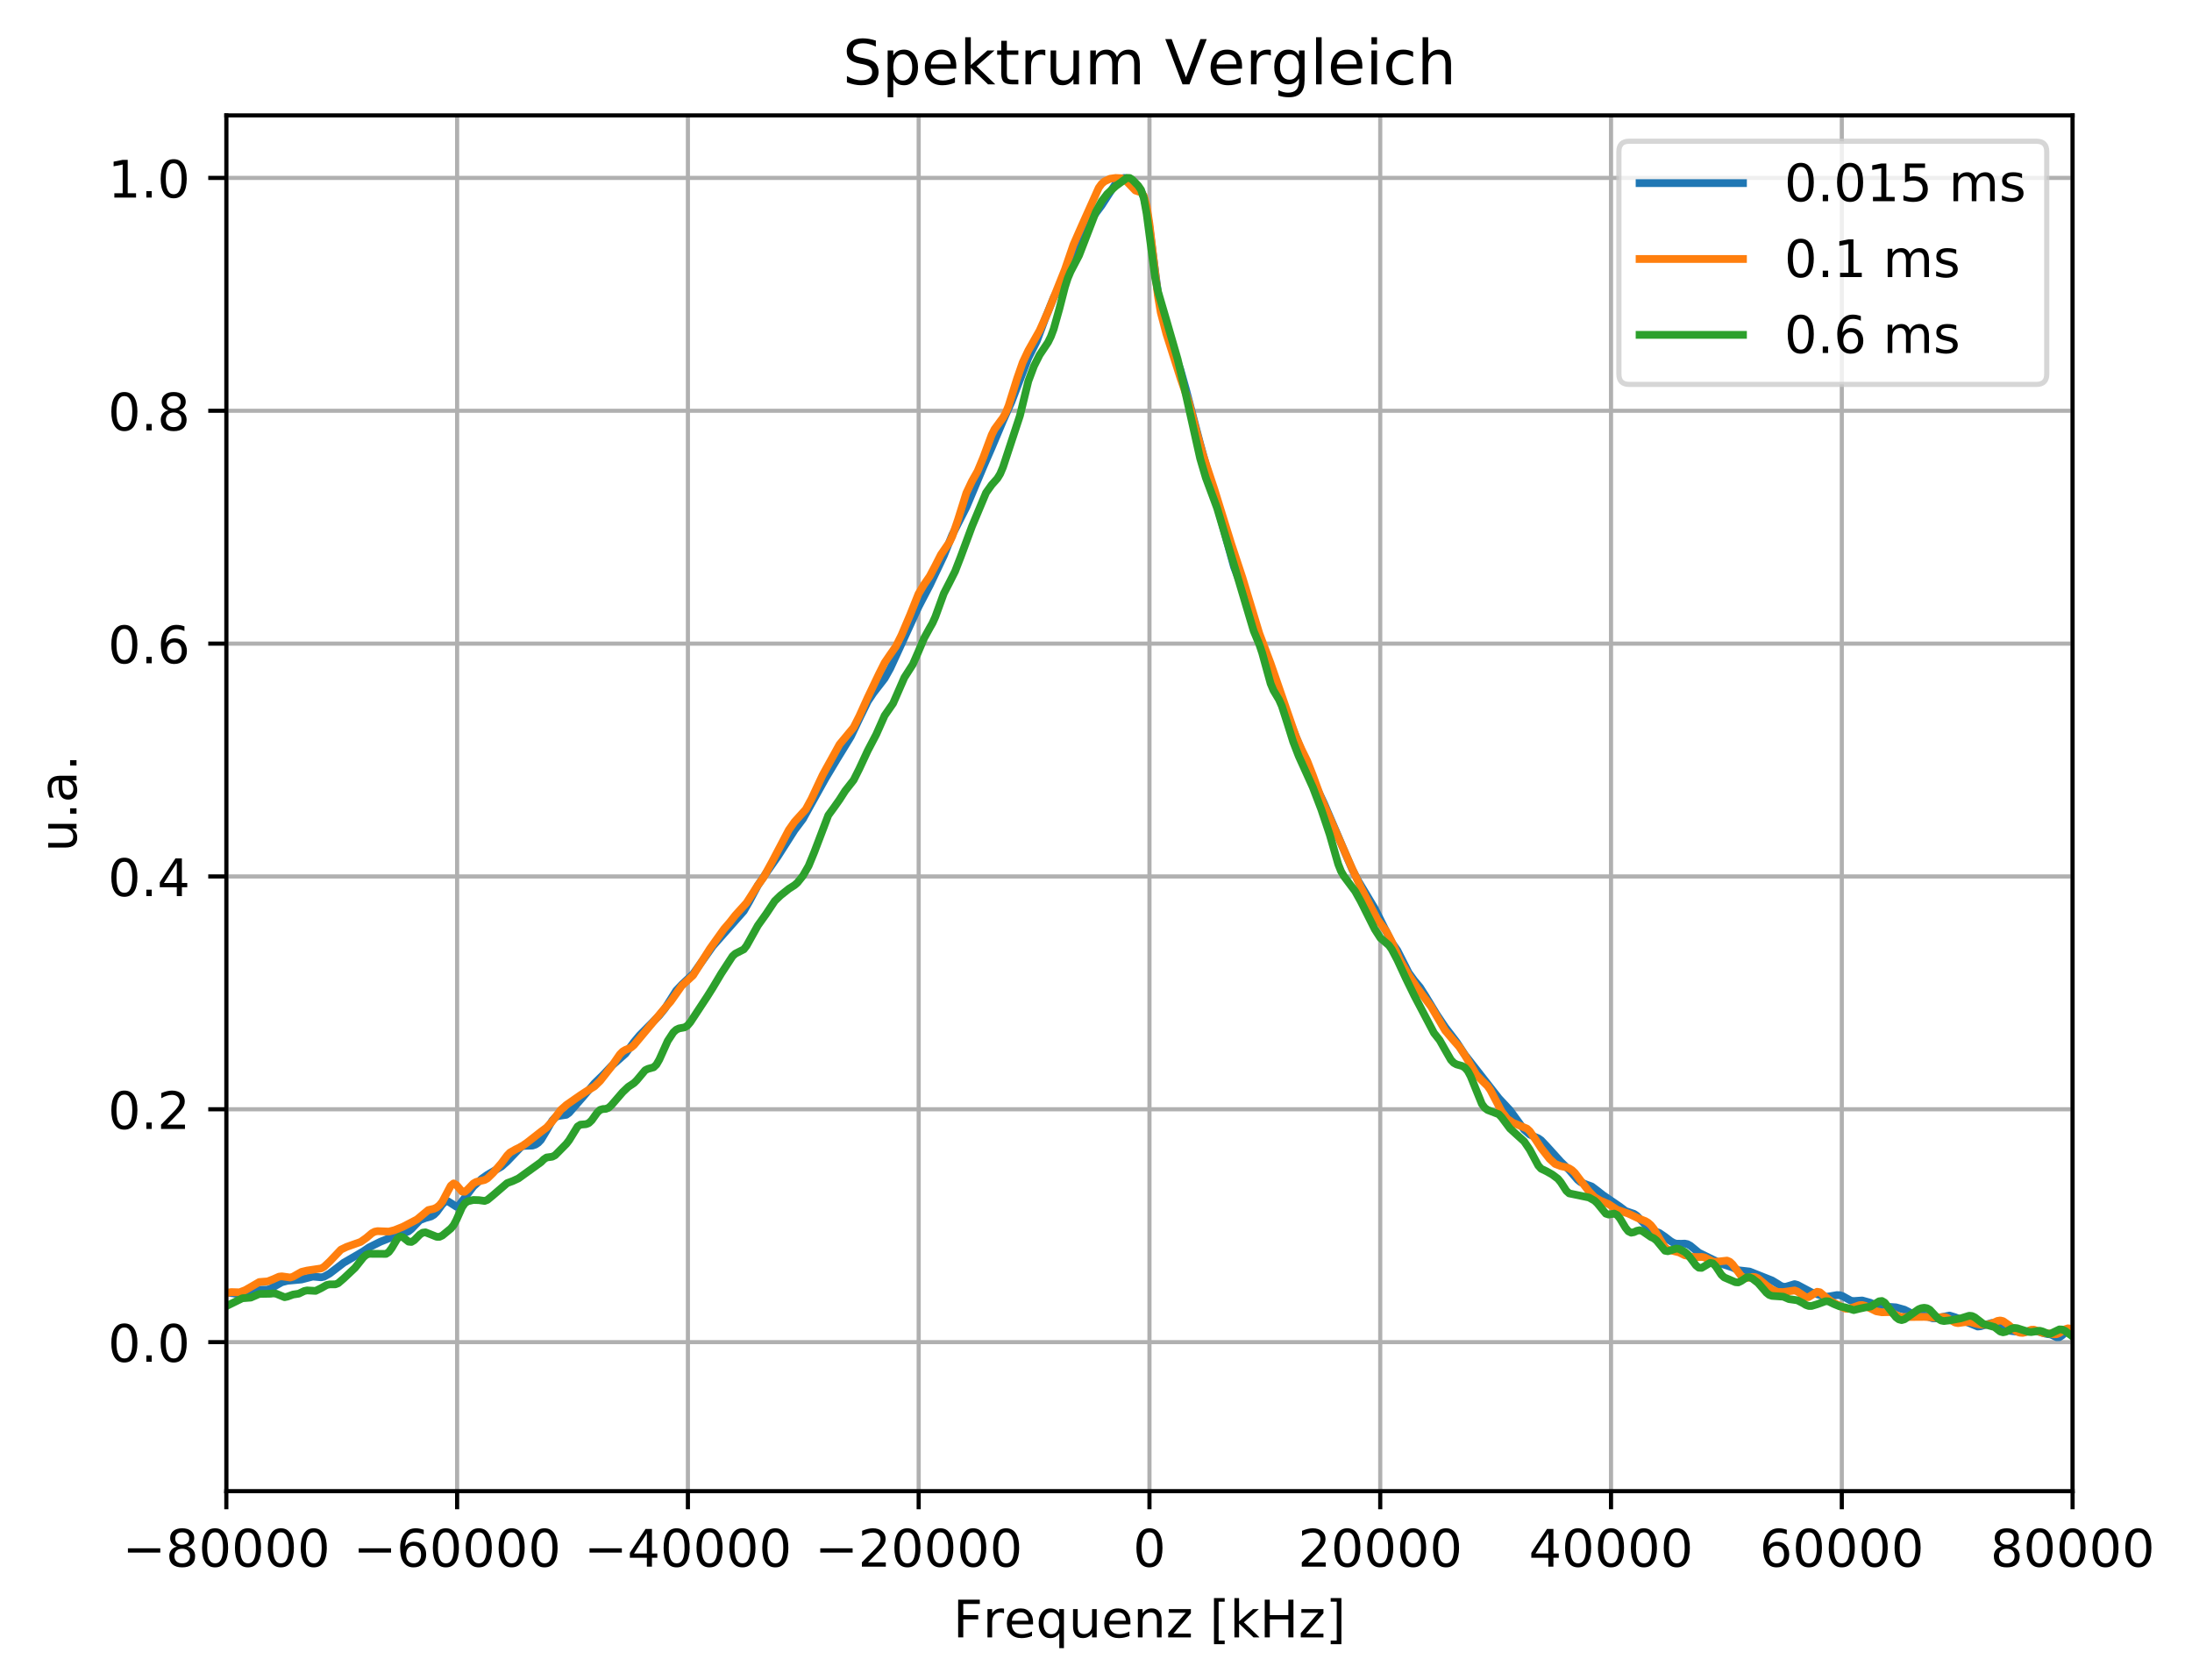 <?xml version="1.0" encoding="utf-8" standalone="no"?>
<!DOCTYPE svg PUBLIC "-//W3C//DTD SVG 1.1//EN"
  "http://www.w3.org/Graphics/SVG/1.1/DTD/svg11.dtd">
<!-- Created with matplotlib (http://matplotlib.org/) -->
<svg height="325pt" version="1.1" viewBox="0 0 424 325" width="424pt" xmlns="http://www.w3.org/2000/svg" xmlns:xlink="http://www.w3.org/1999/xlink">
 <defs>
  <style type="text/css">
*{stroke-linecap:butt;stroke-linejoin:round;}
  </style>
 </defs>
 <g id="figure_1">
  <g id="patch_1">
   <path d="M 0 325.986 
L 424.007 325.986 
L 424.007 0 
L 0 0 
z
" style="fill:#ffffff;"/>
  </g>
  <g id="axes_1">
   <g id="patch_2">
    <path d="M 43.781 288.43 
L 400.901 288.43 
L 400.901 22.318 
L 43.781 22.318 
z
" style="fill:#ffffff;"/>
   </g>
   <g id="matplotlib.axis_1">
    <g id="xtick_1">
     <g id="line2d_1">
      <path clip-path="url(#p368c0be996)" d="M 43.781 288.43 
L 43.781 22.318 
" style="fill:none;stroke:#b0b0b0;stroke-linecap:square;stroke-width:0.8;"/>
     </g>
     <g id="line2d_2">
      <defs>
       <path d="M 0 0 
L 0 3.5 
" id="m0ad9d2810e" style="stroke:#000000;stroke-width:0.8;"/>
      </defs>
      <g>
       <use style="stroke:#000000;stroke-width:0.8;" x="43.781" xlink:href="#m0ad9d2810e" y="288.43"/>
      </g>
     </g>
     <g id="text_1">
      <!-- −80000 -->
      <defs>
       <path d="M 10.594 35.5 
L 73.188 35.5 
L 73.188 27.203 
L 10.594 27.203 
z
" id="DejaVuSans-2212"/>
       <path d="M 31.781 34.625 
Q 24.75 34.625 20.719 30.859 
Q 16.703 27.094 16.703 20.516 
Q 16.703 13.922 20.719 10.156 
Q 24.75 6.391 31.781 6.391 
Q 38.812 6.391 42.859 10.172 
Q 46.922 13.969 46.922 20.516 
Q 46.922 27.094 42.891 30.859 
Q 38.875 34.625 31.781 34.625 
M 21.922 38.812 
Q 15.578 40.375 12.031 44.719 
Q 8.5 49.078 8.5 55.328 
Q 8.5 64.062 14.719 69.141 
Q 20.953 74.219 31.781 74.219 
Q 42.672 74.219 48.875 69.141 
Q 55.078 64.062 55.078 55.328 
Q 55.078 49.078 51.531 44.719 
Q 48 40.375 41.703 38.812 
Q 48.828 37.156 52.797 32.312 
Q 56.781 27.484 56.781 20.516 
Q 56.781 9.906 50.312 4.234 
Q 43.844 -1.422 31.781 -1.422 
Q 19.734 -1.422 13.25 4.234 
Q 6.781 9.906 6.781 20.516 
Q 6.781 27.484 10.781 32.312 
Q 14.797 37.156 21.922 38.812 
M 18.312 54.391 
Q 18.312 48.734 21.844 45.562 
Q 25.391 42.391 31.781 42.391 
Q 38.141 42.391 41.719 45.562 
Q 45.312 48.734 45.312 54.391 
Q 45.312 60.062 41.719 63.234 
Q 38.141 66.406 31.781 66.406 
Q 25.391 66.406 21.844 63.234 
Q 18.312 60.062 18.312 54.391 
" id="DejaVuSans-38"/>
       <path d="M 31.781 66.406 
Q 24.172 66.406 20.328 58.906 
Q 16.5 51.422 16.5 36.375 
Q 16.5 21.391 20.328 13.891 
Q 24.172 6.391 31.781 6.391 
Q 39.453 6.391 43.281 13.891 
Q 47.125 21.391 47.125 36.375 
Q 47.125 51.422 43.281 58.906 
Q 39.453 66.406 31.781 66.406 
M 31.781 74.219 
Q 44.047 74.219 50.516 64.516 
Q 56.984 54.828 56.984 36.375 
Q 56.984 17.969 50.516 8.266 
Q 44.047 -1.422 31.781 -1.422 
Q 19.531 -1.422 13.062 8.266 
Q 6.594 17.969 6.594 36.375 
Q 6.594 54.828 13.062 64.516 
Q 19.531 74.219 31.781 74.219 
" id="DejaVuSans-30"/>
      </defs>
      <g transform="translate(23.685 303.029)scale(0.1 -0.1)">
       <use xlink:href="#DejaVuSans-2212"/>
       <use x="83.789" xlink:href="#DejaVuSans-38"/>
       <use x="147.412" xlink:href="#DejaVuSans-30"/>
       <use x="211.035" xlink:href="#DejaVuSans-30"/>
       <use x="274.658" xlink:href="#DejaVuSans-30"/>
       <use x="338.281" xlink:href="#DejaVuSans-30"/>
      </g>
     </g>
    </g>
    <g id="xtick_2">
     <g id="line2d_3">
      <path clip-path="url(#p368c0be996)" d="M 88.421 288.43 
L 88.421 22.318 
" style="fill:none;stroke:#b0b0b0;stroke-linecap:square;stroke-width:0.8;"/>
     </g>
     <g id="line2d_4">
      <g>
       <use style="stroke:#000000;stroke-width:0.8;" x="88.421" xlink:href="#m0ad9d2810e" y="288.43"/>
      </g>
     </g>
     <g id="text_2">
      <!-- −60000 -->
      <defs>
       <path d="M 33.016 40.375 
Q 26.375 40.375 22.484 35.828 
Q 18.609 31.297 18.609 23.391 
Q 18.609 15.531 22.484 10.953 
Q 26.375 6.391 33.016 6.391 
Q 39.656 6.391 43.531 10.953 
Q 47.406 15.531 47.406 23.391 
Q 47.406 31.297 43.531 35.828 
Q 39.656 40.375 33.016 40.375 
M 52.594 71.297 
L 52.594 62.312 
Q 48.875 64.062 45.094 64.984 
Q 41.312 65.922 37.594 65.922 
Q 27.828 65.922 22.672 59.328 
Q 17.531 52.734 16.797 39.406 
Q 19.672 43.656 24.016 45.922 
Q 28.375 48.188 33.594 48.188 
Q 44.578 48.188 50.953 41.516 
Q 57.328 34.859 57.328 23.391 
Q 57.328 12.156 50.688 5.359 
Q 44.047 -1.422 33.016 -1.422 
Q 20.359 -1.422 13.672 8.266 
Q 6.984 17.969 6.984 36.375 
Q 6.984 53.656 15.188 63.938 
Q 23.391 74.219 37.203 74.219 
Q 40.922 74.219 44.703 73.484 
Q 48.484 72.75 52.594 71.297 
" id="DejaVuSans-36"/>
      </defs>
      <g transform="translate(68.325 303.029)scale(0.1 -0.1)">
       <use xlink:href="#DejaVuSans-2212"/>
       <use x="83.789" xlink:href="#DejaVuSans-36"/>
       <use x="147.412" xlink:href="#DejaVuSans-30"/>
       <use x="211.035" xlink:href="#DejaVuSans-30"/>
       <use x="274.658" xlink:href="#DejaVuSans-30"/>
       <use x="338.281" xlink:href="#DejaVuSans-30"/>
      </g>
     </g>
    </g>
    <g id="xtick_3">
     <g id="line2d_5">
      <path clip-path="url(#p368c0be996)" d="M 133.061 288.43 
L 133.061 22.318 
" style="fill:none;stroke:#b0b0b0;stroke-linecap:square;stroke-width:0.8;"/>
     </g>
     <g id="line2d_6">
      <g>
       <use style="stroke:#000000;stroke-width:0.8;" x="133.061" xlink:href="#m0ad9d2810e" y="288.43"/>
      </g>
     </g>
     <g id="text_3">
      <!-- −40000 -->
      <defs>
       <path d="M 37.797 64.312 
L 12.891 25.391 
L 37.797 25.391 
z
M 35.203 72.906 
L 47.609 72.906 
L 47.609 25.391 
L 58.016 25.391 
L 58.016 17.188 
L 47.609 17.188 
L 47.609 0 
L 37.797 0 
L 37.797 17.188 
L 4.891 17.188 
L 4.891 26.703 
z
" id="DejaVuSans-34"/>
      </defs>
      <g transform="translate(112.965 303.029)scale(0.1 -0.1)">
       <use xlink:href="#DejaVuSans-2212"/>
       <use x="83.789" xlink:href="#DejaVuSans-34"/>
       <use x="147.412" xlink:href="#DejaVuSans-30"/>
       <use x="211.035" xlink:href="#DejaVuSans-30"/>
       <use x="274.658" xlink:href="#DejaVuSans-30"/>
       <use x="338.281" xlink:href="#DejaVuSans-30"/>
      </g>
     </g>
    </g>
    <g id="xtick_4">
     <g id="line2d_7">
      <path clip-path="url(#p368c0be996)" d="M 177.701 288.43 
L 177.701 22.318 
" style="fill:none;stroke:#b0b0b0;stroke-linecap:square;stroke-width:0.8;"/>
     </g>
     <g id="line2d_8">
      <g>
       <use style="stroke:#000000;stroke-width:0.8;" x="177.701" xlink:href="#m0ad9d2810e" y="288.43"/>
      </g>
     </g>
     <g id="text_4">
      <!-- −20000 -->
      <defs>
       <path d="M 19.188 8.297 
L 53.609 8.297 
L 53.609 0 
L 7.328 0 
L 7.328 8.297 
Q 12.938 14.109 22.625 23.891 
Q 32.328 33.688 34.812 36.531 
Q 39.547 41.844 41.422 45.531 
Q 43.312 49.219 43.312 52.781 
Q 43.312 58.594 39.234 62.25 
Q 35.156 65.922 28.609 65.922 
Q 23.969 65.922 18.812 64.312 
Q 13.672 62.703 7.812 59.422 
L 7.812 69.391 
Q 13.766 71.781 18.938 73 
Q 24.125 74.219 28.422 74.219 
Q 39.75 74.219 46.484 68.547 
Q 53.219 62.891 53.219 53.422 
Q 53.219 48.922 51.531 44.891 
Q 49.859 40.875 45.406 35.406 
Q 44.188 33.984 37.641 27.219 
Q 31.109 20.453 19.188 8.297 
" id="DejaVuSans-32"/>
      </defs>
      <g transform="translate(157.605 303.029)scale(0.1 -0.1)">
       <use xlink:href="#DejaVuSans-2212"/>
       <use x="83.789" xlink:href="#DejaVuSans-32"/>
       <use x="147.412" xlink:href="#DejaVuSans-30"/>
       <use x="211.035" xlink:href="#DejaVuSans-30"/>
       <use x="274.658" xlink:href="#DejaVuSans-30"/>
       <use x="338.281" xlink:href="#DejaVuSans-30"/>
      </g>
     </g>
    </g>
    <g id="xtick_5">
     <g id="line2d_9">
      <path clip-path="url(#p368c0be996)" d="M 222.341 288.43 
L 222.341 22.318 
" style="fill:none;stroke:#b0b0b0;stroke-linecap:square;stroke-width:0.8;"/>
     </g>
     <g id="line2d_10">
      <g>
       <use style="stroke:#000000;stroke-width:0.8;" x="222.341" xlink:href="#m0ad9d2810e" y="288.43"/>
      </g>
     </g>
     <g id="text_5">
      <!-- 0 -->
      <g transform="translate(219.16 303.029)scale(0.1 -0.1)">
       <use xlink:href="#DejaVuSans-30"/>
      </g>
     </g>
    </g>
    <g id="xtick_6">
     <g id="line2d_11">
      <path clip-path="url(#p368c0be996)" d="M 266.981 288.43 
L 266.981 22.318 
" style="fill:none;stroke:#b0b0b0;stroke-linecap:square;stroke-width:0.8;"/>
     </g>
     <g id="line2d_12">
      <g>
       <use style="stroke:#000000;stroke-width:0.8;" x="266.981" xlink:href="#m0ad9d2810e" y="288.43"/>
      </g>
     </g>
     <g id="text_6">
      <!-- 20000 -->
      <g transform="translate(251.075 303.029)scale(0.1 -0.1)">
       <use xlink:href="#DejaVuSans-32"/>
       <use x="63.623" xlink:href="#DejaVuSans-30"/>
       <use x="127.246" xlink:href="#DejaVuSans-30"/>
       <use x="190.869" xlink:href="#DejaVuSans-30"/>
       <use x="254.492" xlink:href="#DejaVuSans-30"/>
      </g>
     </g>
    </g>
    <g id="xtick_7">
     <g id="line2d_13">
      <path clip-path="url(#p368c0be996)" d="M 311.621 288.43 
L 311.621 22.318 
" style="fill:none;stroke:#b0b0b0;stroke-linecap:square;stroke-width:0.8;"/>
     </g>
     <g id="line2d_14">
      <g>
       <use style="stroke:#000000;stroke-width:0.8;" x="311.621" xlink:href="#m0ad9d2810e" y="288.43"/>
      </g>
     </g>
     <g id="text_7">
      <!-- 40000 -->
      <g transform="translate(295.715 303.029)scale(0.1 -0.1)">
       <use xlink:href="#DejaVuSans-34"/>
       <use x="63.623" xlink:href="#DejaVuSans-30"/>
       <use x="127.246" xlink:href="#DejaVuSans-30"/>
       <use x="190.869" xlink:href="#DejaVuSans-30"/>
       <use x="254.492" xlink:href="#DejaVuSans-30"/>
      </g>
     </g>
    </g>
    <g id="xtick_8">
     <g id="line2d_15">
      <path clip-path="url(#p368c0be996)" d="M 356.261 288.43 
L 356.261 22.318 
" style="fill:none;stroke:#b0b0b0;stroke-linecap:square;stroke-width:0.8;"/>
     </g>
     <g id="line2d_16">
      <g>
       <use style="stroke:#000000;stroke-width:0.8;" x="356.261" xlink:href="#m0ad9d2810e" y="288.43"/>
      </g>
     </g>
     <g id="text_8">
      <!-- 60000 -->
      <g transform="translate(340.355 303.029)scale(0.1 -0.1)">
       <use xlink:href="#DejaVuSans-36"/>
       <use x="63.623" xlink:href="#DejaVuSans-30"/>
       <use x="127.246" xlink:href="#DejaVuSans-30"/>
       <use x="190.869" xlink:href="#DejaVuSans-30"/>
       <use x="254.492" xlink:href="#DejaVuSans-30"/>
      </g>
     </g>
    </g>
    <g id="xtick_9">
     <g id="line2d_17">
      <path clip-path="url(#p368c0be996)" d="M 400.901 288.43 
L 400.901 22.318 
" style="fill:none;stroke:#b0b0b0;stroke-linecap:square;stroke-width:0.8;"/>
     </g>
     <g id="line2d_18">
      <g>
       <use style="stroke:#000000;stroke-width:0.8;" x="400.901" xlink:href="#m0ad9d2810e" y="288.43"/>
      </g>
     </g>
     <g id="text_9">
      <!-- 80000 -->
      <g transform="translate(384.995 303.029)scale(0.1 -0.1)">
       <use xlink:href="#DejaVuSans-38"/>
       <use x="63.623" xlink:href="#DejaVuSans-30"/>
       <use x="127.246" xlink:href="#DejaVuSans-30"/>
       <use x="190.869" xlink:href="#DejaVuSans-30"/>
       <use x="254.492" xlink:href="#DejaVuSans-30"/>
      </g>
     </g>
    </g>
    <g id="text_10">
     <!-- Frequenz [kHz] -->
     <defs>
      <path d="M 9.812 72.906 
L 51.703 72.906 
L 51.703 64.594 
L 19.672 64.594 
L 19.672 43.109 
L 48.578 43.109 
L 48.578 34.812 
L 19.672 34.812 
L 19.672 0 
L 9.812 0 
z
" id="DejaVuSans-46"/>
      <path d="M 41.109 46.297 
Q 39.594 47.172 37.812 47.578 
Q 36.031 48 33.891 48 
Q 26.266 48 22.188 43.047 
Q 18.109 38.094 18.109 28.812 
L 18.109 0 
L 9.078 0 
L 9.078 54.688 
L 18.109 54.688 
L 18.109 46.188 
Q 20.953 51.172 25.484 53.578 
Q 30.031 56 36.531 56 
Q 37.453 56 38.578 55.875 
Q 39.703 55.766 41.062 55.516 
z
" id="DejaVuSans-72"/>
      <path d="M 56.203 29.594 
L 56.203 25.203 
L 14.891 25.203 
Q 15.484 15.922 20.484 11.062 
Q 25.484 6.203 34.422 6.203 
Q 39.594 6.203 44.453 7.469 
Q 49.312 8.734 54.109 11.281 
L 54.109 2.781 
Q 49.266 0.734 44.188 -0.344 
Q 39.109 -1.422 33.891 -1.422 
Q 20.797 -1.422 13.156 6.188 
Q 5.516 13.812 5.516 26.812 
Q 5.516 40.234 12.766 48.109 
Q 20.016 56 32.328 56 
Q 43.359 56 49.781 48.891 
Q 56.203 41.797 56.203 29.594 
M 47.219 32.234 
Q 47.125 39.594 43.094 43.984 
Q 39.062 48.391 32.422 48.391 
Q 24.906 48.391 20.391 44.141 
Q 15.875 39.891 15.188 32.172 
z
" id="DejaVuSans-65"/>
      <path d="M 14.797 27.297 
Q 14.797 17.391 18.875 11.75 
Q 22.953 6.109 30.078 6.109 
Q 37.203 6.109 41.297 11.75 
Q 45.406 17.391 45.406 27.297 
Q 45.406 37.203 41.297 42.844 
Q 37.203 48.484 30.078 48.484 
Q 22.953 48.484 18.875 42.844 
Q 14.797 37.203 14.797 27.297 
M 45.406 8.203 
Q 42.578 3.328 38.25 0.953 
Q 33.938 -1.422 27.875 -1.422 
Q 17.969 -1.422 11.734 6.484 
Q 5.516 14.406 5.516 27.297 
Q 5.516 40.188 11.734 48.094 
Q 17.969 56 27.875 56 
Q 33.938 56 38.25 53.625 
Q 42.578 51.266 45.406 46.391 
L 45.406 54.688 
L 54.391 54.688 
L 54.391 -20.797 
L 45.406 -20.797 
z
" id="DejaVuSans-71"/>
      <path d="M 8.5 21.578 
L 8.5 54.688 
L 17.484 54.688 
L 17.484 21.922 
Q 17.484 14.156 20.5 10.266 
Q 23.531 6.391 29.594 6.391 
Q 36.859 6.391 41.078 11.031 
Q 45.312 15.672 45.312 23.688 
L 45.312 54.688 
L 54.297 54.688 
L 54.297 0 
L 45.312 0 
L 45.312 8.406 
Q 42.047 3.422 37.719 1 
Q 33.406 -1.422 27.688 -1.422 
Q 18.266 -1.422 13.375 4.438 
Q 8.5 10.297 8.5 21.578 
M 31.109 56 
z
" id="DejaVuSans-75"/>
      <path d="M 54.891 33.016 
L 54.891 0 
L 45.906 0 
L 45.906 32.719 
Q 45.906 40.484 42.875 44.328 
Q 39.844 48.188 33.797 48.188 
Q 26.516 48.188 22.312 43.547 
Q 18.109 38.922 18.109 30.906 
L 18.109 0 
L 9.078 0 
L 9.078 54.688 
L 18.109 54.688 
L 18.109 46.188 
Q 21.344 51.125 25.703 53.562 
Q 30.078 56 35.797 56 
Q 45.219 56 50.047 50.172 
Q 54.891 44.344 54.891 33.016 
" id="DejaVuSans-6e"/>
      <path d="M 5.516 54.688 
L 48.188 54.688 
L 48.188 46.484 
L 14.406 7.172 
L 48.188 7.172 
L 48.188 0 
L 4.297 0 
L 4.297 8.203 
L 38.094 47.516 
L 5.516 47.516 
z
" id="DejaVuSans-7a"/>
      <path id="DejaVuSans-20"/>
      <path d="M 8.594 75.984 
L 29.297 75.984 
L 29.297 69 
L 17.578 69 
L 17.578 -6.203 
L 29.297 -6.203 
L 29.297 -13.188 
L 8.594 -13.188 
z
" id="DejaVuSans-5b"/>
      <path d="M 9.078 75.984 
L 18.109 75.984 
L 18.109 31.109 
L 44.922 54.688 
L 56.391 54.688 
L 27.391 29.109 
L 57.625 0 
L 45.906 0 
L 18.109 26.703 
L 18.109 0 
L 9.078 0 
z
" id="DejaVuSans-6b"/>
      <path d="M 9.812 72.906 
L 19.672 72.906 
L 19.672 43.016 
L 55.516 43.016 
L 55.516 72.906 
L 65.375 72.906 
L 65.375 0 
L 55.516 0 
L 55.516 34.719 
L 19.672 34.719 
L 19.672 0 
L 9.812 0 
z
" id="DejaVuSans-48"/>
      <path d="M 30.422 75.984 
L 30.422 -13.188 
L 9.719 -13.188 
L 9.719 -6.203 
L 21.391 -6.203 
L 21.391 69 
L 9.719 69 
L 9.719 75.984 
z
" id="DejaVuSans-5d"/>
     </defs>
     <g transform="translate(184.358 316.707)scale(0.1 -0.1)">
      <use xlink:href="#DejaVuSans-46"/>
      <use x="57.41" xlink:href="#DejaVuSans-72"/>
      <use x="98.492" xlink:href="#DejaVuSans-65"/>
      <use x="160.016" xlink:href="#DejaVuSans-71"/>
      <use x="223.492" xlink:href="#DejaVuSans-75"/>
      <use x="286.871" xlink:href="#DejaVuSans-65"/>
      <use x="348.395" xlink:href="#DejaVuSans-6e"/>
      <use x="411.773" xlink:href="#DejaVuSans-7a"/>
      <use x="464.264" xlink:href="#DejaVuSans-20"/>
      <use x="496.051" xlink:href="#DejaVuSans-5b"/>
      <use x="535.064" xlink:href="#DejaVuSans-6b"/>
      <use x="592.975" xlink:href="#DejaVuSans-48"/>
      <use x="668.17" xlink:href="#DejaVuSans-7a"/>
      <use x="720.66" xlink:href="#DejaVuSans-5d"/>
     </g>
    </g>
   </g>
   <g id="matplotlib.axis_2">
    <g id="ytick_1">
     <g id="line2d_19">
      <path clip-path="url(#p368c0be996)" d="M 43.781 259.602 
L 400.901 259.602 
" style="fill:none;stroke:#b0b0b0;stroke-linecap:square;stroke-width:0.8;"/>
     </g>
     <g id="line2d_20">
      <defs>
       <path d="M 0 0 
L -3.5 0 
" id="mfe62f01d87" style="stroke:#000000;stroke-width:0.8;"/>
      </defs>
      <g>
       <use style="stroke:#000000;stroke-width:0.8;" x="43.781" xlink:href="#mfe62f01d87" y="259.602"/>
      </g>
     </g>
     <g id="text_11">
      <!-- 0.0 -->
      <defs>
       <path d="M 10.688 12.406 
L 21 12.406 
L 21 0 
L 10.688 0 
z
" id="DejaVuSans-2e"/>
      </defs>
      <g transform="translate(20.878 263.402)scale(0.1 -0.1)">
       <use xlink:href="#DejaVuSans-30"/>
       <use x="63.623" xlink:href="#DejaVuSans-2e"/>
       <use x="95.41" xlink:href="#DejaVuSans-30"/>
      </g>
     </g>
    </g>
    <g id="ytick_2">
     <g id="line2d_21">
      <path clip-path="url(#p368c0be996)" d="M 43.781 214.565 
L 400.901 214.565 
" style="fill:none;stroke:#b0b0b0;stroke-linecap:square;stroke-width:0.8;"/>
     </g>
     <g id="line2d_22">
      <g>
       <use style="stroke:#000000;stroke-width:0.8;" x="43.781" xlink:href="#mfe62f01d87" y="214.565"/>
      </g>
     </g>
     <g id="text_12">
      <!-- 0.2 -->
      <g transform="translate(20.878 218.364)scale(0.1 -0.1)">
       <use xlink:href="#DejaVuSans-30"/>
       <use x="63.623" xlink:href="#DejaVuSans-2e"/>
       <use x="95.41" xlink:href="#DejaVuSans-32"/>
      </g>
     </g>
    </g>
    <g id="ytick_3">
     <g id="line2d_23">
      <path clip-path="url(#p368c0be996)" d="M 43.781 169.527 
L 400.901 169.527 
" style="fill:none;stroke:#b0b0b0;stroke-linecap:square;stroke-width:0.8;"/>
     </g>
     <g id="line2d_24">
      <g>
       <use style="stroke:#000000;stroke-width:0.8;" x="43.781" xlink:href="#mfe62f01d87" y="169.527"/>
      </g>
     </g>
     <g id="text_13">
      <!-- 0.4 -->
      <g transform="translate(20.878 173.326)scale(0.1 -0.1)">
       <use xlink:href="#DejaVuSans-30"/>
       <use x="63.623" xlink:href="#DejaVuSans-2e"/>
       <use x="95.41" xlink:href="#DejaVuSans-34"/>
      </g>
     </g>
    </g>
    <g id="ytick_4">
     <g id="line2d_25">
      <path clip-path="url(#p368c0be996)" d="M 43.781 124.489 
L 400.901 124.489 
" style="fill:none;stroke:#b0b0b0;stroke-linecap:square;stroke-width:0.8;"/>
     </g>
     <g id="line2d_26">
      <g>
       <use style="stroke:#000000;stroke-width:0.8;" x="43.781" xlink:href="#mfe62f01d87" y="124.489"/>
      </g>
     </g>
     <g id="text_14">
      <!-- 0.6 -->
      <g transform="translate(20.878 128.289)scale(0.1 -0.1)">
       <use xlink:href="#DejaVuSans-30"/>
       <use x="63.623" xlink:href="#DejaVuSans-2e"/>
       <use x="95.41" xlink:href="#DejaVuSans-36"/>
      </g>
     </g>
    </g>
    <g id="ytick_5">
     <g id="line2d_27">
      <path clip-path="url(#p368c0be996)" d="M 43.781 79.452 
L 400.901 79.452 
" style="fill:none;stroke:#b0b0b0;stroke-linecap:square;stroke-width:0.8;"/>
     </g>
     <g id="line2d_28">
      <g>
       <use style="stroke:#000000;stroke-width:0.8;" x="43.781" xlink:href="#mfe62f01d87" y="79.452"/>
      </g>
     </g>
     <g id="text_15">
      <!-- 0.8 -->
      <g transform="translate(20.878 83.251)scale(0.1 -0.1)">
       <use xlink:href="#DejaVuSans-30"/>
       <use x="63.623" xlink:href="#DejaVuSans-2e"/>
       <use x="95.41" xlink:href="#DejaVuSans-38"/>
      </g>
     </g>
    </g>
    <g id="ytick_6">
     <g id="line2d_29">
      <path clip-path="url(#p368c0be996)" d="M 43.781 34.414 
L 400.901 34.414 
" style="fill:none;stroke:#b0b0b0;stroke-linecap:square;stroke-width:0.8;"/>
     </g>
     <g id="line2d_30">
      <g>
       <use style="stroke:#000000;stroke-width:0.8;" x="43.781" xlink:href="#mfe62f01d87" y="34.414"/>
      </g>
     </g>
     <g id="text_16">
      <!-- 1.0 -->
      <defs>
       <path d="M 12.406 8.297 
L 28.516 8.297 
L 28.516 63.922 
L 10.984 60.406 
L 10.984 69.391 
L 28.422 72.906 
L 38.281 72.906 
L 38.281 8.297 
L 54.391 8.297 
L 54.391 0 
L 12.406 0 
z
" id="DejaVuSans-31"/>
      </defs>
      <g transform="translate(20.878 38.213)scale(0.1 -0.1)">
       <use xlink:href="#DejaVuSans-31"/>
       <use x="63.623" xlink:href="#DejaVuSans-2e"/>
       <use x="95.41" xlink:href="#DejaVuSans-30"/>
      </g>
     </g>
    </g>
    <g id="text_17">
     <!-- u.a. -->
     <defs>
      <path d="M 34.281 27.484 
Q 23.391 27.484 19.188 25 
Q 14.984 22.516 14.984 16.5 
Q 14.984 11.719 18.141 8.906 
Q 21.297 6.109 26.703 6.109 
Q 34.188 6.109 38.703 11.406 
Q 43.219 16.703 43.219 25.484 
L 43.219 27.484 
z
M 52.203 31.203 
L 52.203 0 
L 43.219 0 
L 43.219 8.297 
Q 40.141 3.328 35.547 0.953 
Q 30.953 -1.422 24.312 -1.422 
Q 15.922 -1.422 10.953 3.297 
Q 6 8.016 6 15.922 
Q 6 25.141 12.172 29.828 
Q 18.359 34.516 30.609 34.516 
L 43.219 34.516 
L 43.219 35.406 
Q 43.219 41.609 39.141 45 
Q 35.062 48.391 27.688 48.391 
Q 23 48.391 18.547 47.266 
Q 14.109 46.141 10.016 43.891 
L 10.016 52.203 
Q 14.938 54.109 19.578 55.047 
Q 24.219 56 28.609 56 
Q 40.484 56 46.344 49.844 
Q 52.203 43.703 52.203 31.203 
" id="DejaVuSans-61"/>
     </defs>
     <g transform="translate(14.798 164.785)rotate(-90)scale(0.1 -0.1)">
      <use xlink:href="#DejaVuSans-75"/>
      <use x="63.379" xlink:href="#DejaVuSans-2e"/>
      <use x="95.166" xlink:href="#DejaVuSans-61"/>
      <use x="156.445" xlink:href="#DejaVuSans-2e"/>
     </g>
    </g>
   </g>
   <g id="line2d_31">
    <path clip-path="url(#p368c0be996)" d="M 43.607 249.954 
L 46.876 250.427 
L 47.966 250.334 
L 49.056 249.926 
L 50.146 249.45 
L 51.236 249.451 
L 51.781 249.442 
L 52.326 249.251 
L 54.505 248.013 
L 55.595 247.734 
L 57.23 247.587 
L 58.32 247.487 
L 60.499 246.922 
L 62.134 247.062 
L 62.679 246.94 
L 63.769 246.328 
L 66.494 244.238 
L 69.218 242.664 
L 70.308 242.017 
L 71.398 241.268 
L 73.578 240.185 
L 77.937 238.456 
L 78.482 238.372 
L 79.027 238.164 
L 79.572 237.723 
L 81.206 236.013 
L 82.296 235.589 
L 83.386 235.286 
L 83.931 234.962 
L 84.476 234.417 
L 85.566 232.925 
L 86.111 232.42 
L 86.656 232.365 
L 88.29 233.404 
L 88.835 233.077 
L 91.56 229.492 
L 93.195 227.997 
L 94.285 227.23 
L 97.009 225.627 
L 98.099 224.647 
L 100.824 221.794 
L 101.369 221.64 
L 103.003 221.586 
L 103.548 221.402 
L 104.093 221.052 
L 104.638 220.483 
L 105.728 218.671 
L 106.818 216.76 
L 107.363 216.164 
L 107.908 215.878 
L 109.542 215.631 
L 110.087 215.236 
L 112.812 212.113 
L 114.992 209.542 
L 116.626 207.95 
L 118.261 206.215 
L 120.986 203.801 
L 122.621 201.577 
L 123.71 200.271 
L 127.525 196.417 
L 128.615 195.066 
L 130.794 191.621 
L 131.884 190.455 
L 134.064 188.401 
L 137.878 183.01 
L 143.873 176.22 
L 144.962 174.324 
L 146.597 171.257 
L 148.232 168.824 
L 150.412 165.707 
L 153.681 160.581 
L 155.316 158.402 
L 156.951 155.449 
L 159.675 150.556 
L 161.855 146.912 
L 164.58 142.466 
L 166.214 139.032 
L 167.849 135.674 
L 168.939 134.039 
L 171.119 131.219 
L 172.208 129.27 
L 177.658 117.401 
L 179.837 113.226 
L 181.472 109.792 
L 182.562 107.49 
L 184.197 103.456 
L 186.921 98.103 
L 190.191 90.328 
L 191.826 86.581 
L 194.005 81.416 
L 195.64 77.75 
L 198.91 69.224 
L 200.544 65.984 
L 202.179 61.603 
L 203.814 57.57 
L 205.449 54.423 
L 207.083 51.115 
L 208.718 47.395 
L 210.353 43.564 
L 211.443 41.921 
L 213.078 39.739 
L 215.802 35.524 
L 216.347 34.954 
L 216.892 34.574 
L 217.437 34.414 
L 217.982 34.494 
L 218.527 34.797 
L 220.162 36.256 
L 220.706 36.923 
L 221.251 38.148 
L 221.796 40.437 
L 222.341 43.984 
L 223.976 56.563 
L 224.521 59.539 
L 225.611 63.793 
L 226.701 66.904 
L 228.335 71.545 
L 229.425 75.415 
L 232.15 85.86 
L 234.33 93.813 
L 238.689 109.634 
L 239.779 112.469 
L 241.414 116.46 
L 242.503 119.692 
L 245.773 130.27 
L 246.863 133.145 
L 249.587 139.755 
L 253.947 150.712 
L 255.037 153.119 
L 256.126 155.426 
L 258.851 161.798 
L 260.486 165.659 
L 261.576 168.179 
L 262.665 170.289 
L 265.935 175.75 
L 269.205 182.279 
L 270.294 183.842 
L 271.384 185.987 
L 272.474 188.147 
L 273.564 189.652 
L 274.654 190.948 
L 275.744 192.662 
L 277.923 196.265 
L 279.558 198.7 
L 281.738 201.549 
L 283.373 204.055 
L 289.912 212.43 
L 292.091 214.771 
L 294.816 218.51 
L 295.906 219.451 
L 296.996 219.945 
L 297.54 220.174 
L 298.085 220.553 
L 299.175 221.698 
L 301.9 224.715 
L 303.535 226.304 
L 305.169 228.195 
L 305.714 228.639 
L 306.804 229.1 
L 307.894 229.494 
L 308.984 230.313 
L 310.074 231.171 
L 313.343 233.411 
L 314.433 234.239 
L 315.523 234.61 
L 316.068 234.789 
L 316.613 235.16 
L 318.792 237.472 
L 319.882 238.047 
L 320.972 238.488 
L 322.062 239.234 
L 323.152 240.077 
L 323.697 240.387 
L 324.242 240.568 
L 325.331 240.571 
L 325.876 240.546 
L 326.421 240.653 
L 326.966 240.954 
L 328.601 242.3 
L 332.96 244.442 
L 335.14 245.157 
L 336.23 245.699 
L 337.32 245.82 
L 338.41 245.945 
L 342.769 247.673 
L 343.859 248.328 
L 344.404 248.685 
L 344.949 248.895 
L 345.494 248.875 
L 347.128 248.382 
L 347.673 248.529 
L 350.398 249.979 
L 353.123 250.858 
L 354.212 250.696 
L 355.302 250.501 
L 355.847 250.52 
L 356.392 250.684 
L 358.027 251.591 
L 358.572 251.654 
L 360.206 251.543 
L 361.841 252 
L 364.021 253.081 
L 364.566 253.062 
L 365.656 252.795 
L 366.746 252.872 
L 368.38 253.33 
L 370.015 254.163 
L 371.105 254.218 
L 371.65 254.238 
L 372.74 254.611 
L 373.83 254.995 
L 374.374 255.005 
L 377.099 254.46 
L 378.189 254.795 
L 382.548 256.585 
L 383.093 256.532 
L 385.273 255.894 
L 385.818 256.046 
L 387.998 257.328 
L 391.267 257.703 
L 392.357 257.471 
L 392.902 257.322 
L 393.447 257.32 
L 395.626 257.963 
L 396.716 258.135 
L 397.806 258.653 
L 398.351 258.64 
L 398.896 258.277 
L 399.986 257.242 
L 400.531 257.018 
L 401.076 257.025 
L 401.076 257.025 
" style="fill:none;stroke:#1f77b4;stroke-linecap:square;stroke-width:1.5;"/>
   </g>
   <g id="line2d_32">
    <path clip-path="url(#p368c0be996)" d="M 43.607 250.266 
L 44.152 250.04 
L 44.697 249.92 
L 46.331 249.966 
L 47.421 249.553 
L 49.056 248.613 
L 50.146 247.977 
L 51.236 247.892 
L 51.781 247.853 
L 52.871 247.428 
L 53.96 246.941 
L 54.505 246.875 
L 56.14 247.103 
L 56.685 246.938 
L 58.32 246.014 
L 59.41 245.754 
L 62.134 245.344 
L 62.679 245.034 
L 63.769 244.012 
L 65.949 241.707 
L 67.039 241.183 
L 69.763 240.215 
L 70.853 239.447 
L 71.943 238.523 
L 72.488 238.233 
L 73.033 238.133 
L 75.212 238.217 
L 76.302 237.945 
L 77.937 237.288 
L 80.662 235.872 
L 82.841 234.056 
L 83.931 233.809 
L 84.476 233.554 
L 85.021 233.105 
L 85.566 232.434 
L 86.656 230.357 
L 87.201 229.341 
L 87.746 228.904 
L 88.29 229.216 
L 89.38 230.484 
L 89.925 230.504 
L 90.47 230.057 
L 91.56 228.92 
L 92.105 228.612 
L 93.74 228.238 
L 94.285 227.932 
L 95.374 226.874 
L 97.009 224.971 
L 98.099 223.499 
L 98.644 222.931 
L 99.734 222.317 
L 100.824 221.792 
L 101.914 221.039 
L 104.638 218.906 
L 105.728 218.099 
L 106.818 216.901 
L 108.453 214.708 
L 109.542 213.737 
L 112.267 211.841 
L 113.357 211.128 
L 114.992 210.137 
L 116.081 209.079 
L 118.261 206.315 
L 119.896 203.948 
L 120.441 203.391 
L 120.986 203.07 
L 122.076 202.621 
L 122.621 202.149 
L 128.615 194.974 
L 129.705 193.744 
L 131.884 190.663 
L 134.064 188.651 
L 137.333 183.484 
L 140.058 179.676 
L 141.148 178.414 
L 142.238 177.03 
L 144.417 174.62 
L 146.597 171.217 
L 147.687 169.722 
L 149.322 166.738 
L 152.591 160.519 
L 153.681 158.97 
L 155.861 156.556 
L 156.951 154.546 
L 159.13 149.9 
L 162.4 143.978 
L 165.124 140.684 
L 166.214 138.526 
L 167.849 134.911 
L 170.029 130.34 
L 171.119 128.176 
L 172.208 126.581 
L 173.298 125.022 
L 174.388 122.826 
L 176.023 118.977 
L 177.658 114.885 
L 178.748 113.047 
L 179.837 111.465 
L 180.927 109.401 
L 182.017 107.257 
L 183.652 104.871 
L 184.197 103.748 
L 185.287 100.569 
L 186.921 95.365 
L 188.011 93.057 
L 189.101 91.132 
L 190.191 88.51 
L 191.826 84.108 
L 192.371 83.023 
L 193.46 81.534 
L 194.005 80.803 
L 194.55 79.814 
L 195.095 78.479 
L 196.73 73.25 
L 197.82 70.108 
L 198.91 67.794 
L 201.089 63.941 
L 202.724 60.303 
L 205.994 52.113 
L 207.628 47.341 
L 209.263 43.628 
L 212.533 36.322 
L 213.078 35.576 
L 213.623 35.097 
L 214.712 34.578 
L 215.802 34.422 
L 216.892 34.477 
L 217.437 34.701 
L 217.982 35.149 
L 219.617 36.85 
L 220.706 37.209 
L 221.251 37.907 
L 221.796 39.846 
L 222.341 43.357 
L 223.976 57.217 
L 224.521 60.421 
L 225.611 64.563 
L 228.335 73.112 
L 229.97 77.837 
L 231.605 84.07 
L 232.695 87.993 
L 234.874 94.579 
L 236.509 99.858 
L 238.144 105.136 
L 240.324 111.732 
L 243.593 122.524 
L 245.773 128.308 
L 250.677 142.506 
L 251.767 144.966 
L 252.857 147.177 
L 253.947 149.967 
L 255.581 154.465 
L 261.576 168.077 
L 263.21 171.607 
L 266.48 177.913 
L 268.115 180.066 
L 269.205 182.137 
L 270.839 185.785 
L 272.474 188.583 
L 274.109 191.041 
L 276.833 194.725 
L 279.558 199.35 
L 281.193 201.268 
L 282.283 202.5 
L 283.373 204.138 
L 285.552 207.845 
L 286.642 208.99 
L 287.732 210.053 
L 288.277 210.828 
L 289.367 212.896 
L 290.456 214.97 
L 291.546 216.406 
L 292.636 217.169 
L 295.361 218.303 
L 295.906 218.801 
L 296.996 220.377 
L 298.085 222.048 
L 299.72 224.131 
L 300.81 225.134 
L 301.9 225.556 
L 302.99 225.784 
L 303.535 225.995 
L 304.08 226.342 
L 304.624 226.858 
L 305.714 228.309 
L 307.349 230.436 
L 308.439 231.556 
L 309.529 232.22 
L 311.164 232.915 
L 312.798 233.993 
L 313.888 234.376 
L 314.978 234.745 
L 317.158 235.771 
L 318.248 236.184 
L 318.792 236.505 
L 319.337 236.991 
L 319.882 237.674 
L 320.972 239.539 
L 322.062 241.286 
L 322.607 241.716 
L 324.787 242.247 
L 325.876 242.793 
L 327.511 243.127 
L 328.601 243.148 
L 329.146 243.118 
L 329.691 243.204 
L 331.326 244.014 
L 331.871 244.071 
L 334.05 243.829 
L 334.595 244.051 
L 335.14 244.569 
L 336.775 246.776 
L 337.32 247.128 
L 337.865 247.201 
L 338.955 246.99 
L 339.499 247.018 
L 340.044 247.26 
L 341.679 248.645 
L 342.769 249.444 
L 343.859 249.893 
L 344.949 249.918 
L 347.128 249.601 
L 347.673 249.808 
L 349.308 250.913 
L 349.853 250.888 
L 351.488 249.858 
L 352.033 249.955 
L 353.123 250.883 
L 354.212 251.73 
L 356.937 253.129 
L 357.482 253.167 
L 358.572 252.848 
L 359.662 252.459 
L 360.206 252.427 
L 360.751 252.565 
L 362.931 253.638 
L 364.021 253.826 
L 365.656 253.783 
L 366.746 254.339 
L 367.29 254.614 
L 367.835 254.749 
L 372.195 254.717 
L 373.285 254.772 
L 374.374 254.88 
L 376.009 254.734 
L 376.554 254.876 
L 378.189 255.818 
L 378.734 255.925 
L 379.824 255.774 
L 380.914 255.67 
L 382.003 255.973 
L 383.093 256.218 
L 384.183 256.235 
L 385.273 256.005 
L 386.363 255.502 
L 386.908 255.412 
L 387.453 255.536 
L 388.542 256.291 
L 389.632 257.222 
L 390.177 257.57 
L 390.722 257.778 
L 391.267 257.818 
L 391.812 257.68 
L 392.902 257.208 
L 393.447 257.2 
L 395.081 257.824 
L 396.716 257.972 
L 397.261 258.083 
L 397.806 258.068 
L 398.351 257.85 
L 399.441 257.123 
L 399.986 256.936 
L 400.531 257.002 
L 401.076 257.273 
L 401.076 257.273 
" style="fill:none;stroke:#ff7f0e;stroke-linecap:square;stroke-width:1.5;"/>
   </g>
   <g id="line2d_33">
    <path clip-path="url(#p368c0be996)" d="M 43.607 252.716 
L 46.876 251.114 
L 48.511 250.99 
L 50.146 250.281 
L 52.326 250.238 
L 52.871 250.168 
L 53.415 250.239 
L 55.05 250.908 
L 55.595 250.794 
L 56.685 250.4 
L 57.775 250.232 
L 58.865 249.708 
L 59.41 249.598 
L 61.044 249.69 
L 62.134 249.155 
L 63.224 248.541 
L 63.769 248.432 
L 64.859 248.425 
L 65.404 248.214 
L 66.494 247.28 
L 68.673 245.227 
L 70.308 243.176 
L 70.853 242.715 
L 71.398 242.516 
L 74.667 242.533 
L 75.212 242.17 
L 75.757 241.436 
L 76.847 239.607 
L 77.392 239.183 
L 77.937 239.306 
L 79.027 240.166 
L 79.572 240.225 
L 80.117 239.901 
L 81.206 238.799 
L 81.751 238.436 
L 82.296 238.364 
L 83.386 238.792 
L 84.476 239.232 
L 85.021 239.231 
L 85.566 238.976 
L 87.201 237.632 
L 87.746 236.974 
L 88.29 235.95 
L 89.38 233.512 
L 89.925 232.735 
L 90.47 232.36 
L 91.56 232.105 
L 92.65 232.139 
L 93.74 232.293 
L 94.285 232.085 
L 95.374 231.187 
L 98.099 228.844 
L 99.189 228.444 
L 100.279 227.939 
L 104.638 224.795 
L 105.183 224.251 
L 105.728 223.888 
L 106.818 223.737 
L 107.363 223.465 
L 109.542 221.257 
L 110.087 220.554 
L 111.722 217.893 
L 112.267 217.54 
L 113.357 217.444 
L 113.902 217.224 
L 114.447 216.705 
L 115.537 215.179 
L 116.081 214.676 
L 116.626 214.516 
L 117.171 214.486 
L 117.716 214.275 
L 118.261 213.774 
L 120.441 211.249 
L 121.531 210.217 
L 122.621 209.496 
L 123.165 208.963 
L 124.8 207.006 
L 125.345 206.742 
L 126.435 206.443 
L 126.98 205.91 
L 127.525 204.966 
L 129.16 201.343 
L 130.249 199.686 
L 130.794 199.181 
L 131.339 198.921 
L 132.429 198.72 
L 132.974 198.378 
L 133.519 197.739 
L 136.789 192.772 
L 137.878 191.037 
L 139.513 188.297 
L 141.693 184.956 
L 142.238 184.461 
L 143.873 183.63 
L 144.417 182.923 
L 146.597 179.016 
L 148.232 176.723 
L 149.867 174.269 
L 150.956 173.22 
L 152.591 171.915 
L 153.681 171.222 
L 154.226 170.754 
L 155.316 169.397 
L 156.406 167.497 
L 157.496 164.854 
L 160.22 157.695 
L 161.31 156.203 
L 162.4 154.661 
L 163.49 152.957 
L 165.124 150.879 
L 166.214 148.708 
L 167.849 145.193 
L 169.484 142.073 
L 171.119 138.401 
L 172.753 136.048 
L 174.933 131.053 
L 176.568 128.508 
L 177.658 126.012 
L 178.748 123.444 
L 179.837 121.464 
L 180.382 120.508 
L 180.927 119.295 
L 182.562 114.796 
L 183.652 112.674 
L 184.742 110.506 
L 185.831 107.699 
L 188.011 101.813 
L 190.736 95.306 
L 191.826 93.773 
L 192.915 92.551 
L 193.46 91.663 
L 194.005 90.374 
L 197.275 80.443 
L 198.91 73.725 
L 199.999 70.819 
L 201.089 68.649 
L 202.724 66.205 
L 203.269 65.093 
L 203.814 63.65 
L 204.904 59.761 
L 205.994 55.515 
L 206.539 53.813 
L 207.083 52.533 
L 208.718 49.409 
L 211.988 40.954 
L 213.078 38.939 
L 214.167 37.512 
L 215.802 36.007 
L 217.982 34.414 
L 218.527 34.43 
L 219.072 34.796 
L 220.162 35.917 
L 220.706 36.71 
L 221.251 38.335 
L 221.796 41.328 
L 223.431 53.679 
L 223.976 56.341 
L 225.611 61.923 
L 227.79 69.48 
L 228.88 74.075 
L 232.15 88.688 
L 233.24 92.401 
L 234.33 95.326 
L 235.419 98.255 
L 242.503 122.043 
L 243.593 124.656 
L 244.138 126.277 
L 245.773 132.214 
L 246.318 133.517 
L 247.408 135.341 
L 247.953 136.576 
L 249.042 139.961 
L 250.132 143.455 
L 251.222 146.278 
L 253.947 152.291 
L 255.581 156.575 
L 257.216 161.445 
L 258.851 167.149 
L 259.396 168.521 
L 259.941 169.463 
L 262.121 172.379 
L 263.21 174.329 
L 265.935 179.755 
L 267.025 181.444 
L 268.66 182.849 
L 269.205 183.614 
L 270.294 185.681 
L 271.929 189.211 
L 273.564 192.56 
L 277.378 199.813 
L 278.468 201.185 
L 279.558 203.109 
L 280.648 205.006 
L 281.193 205.581 
L 281.738 205.881 
L 282.828 206.19 
L 283.373 206.521 
L 283.917 207.156 
L 284.462 208.17 
L 286.642 213.537 
L 287.187 214.275 
L 287.732 214.691 
L 289.912 215.532 
L 290.456 216.111 
L 292.091 218.299 
L 294.816 220.775 
L 295.906 222.379 
L 297.54 225.433 
L 298.085 226.054 
L 299.175 226.576 
L 300.265 227.19 
L 301.355 228.01 
L 301.9 228.669 
L 302.99 230.348 
L 303.535 230.833 
L 304.624 231.059 
L 307.349 231.623 
L 308.439 232.235 
L 308.984 232.755 
L 310.619 234.751 
L 311.164 234.925 
L 312.253 234.745 
L 312.798 235.008 
L 313.343 235.669 
L 314.433 237.49 
L 314.978 238.162 
L 315.523 238.434 
L 316.068 238.329 
L 316.613 238.074 
L 317.158 237.957 
L 317.703 238.135 
L 319.337 239.262 
L 319.882 239.51 
L 320.427 239.94 
L 322.062 241.921 
L 322.607 242.018 
L 324.242 241.503 
L 324.787 241.584 
L 325.876 242.137 
L 326.421 242.598 
L 327.511 244.03 
L 328.056 244.766 
L 328.601 245.206 
L 329.146 245.242 
L 330.781 244.271 
L 331.326 244.366 
L 331.871 244.917 
L 332.96 246.564 
L 333.505 247.074 
L 335.685 248.009 
L 336.23 248.051 
L 336.775 247.793 
L 337.865 247.075 
L 338.41 247.061 
L 338.955 247.304 
L 340.044 248.141 
L 341.134 249.391 
L 341.679 250.034 
L 342.224 250.473 
L 342.769 250.656 
L 344.949 250.807 
L 346.039 251.279 
L 347.128 251.432 
L 347.673 251.511 
L 348.763 252.074 
L 349.308 252.41 
L 349.853 252.606 
L 350.398 252.612 
L 351.488 252.28 
L 353.123 251.684 
L 353.667 251.712 
L 354.757 252.241 
L 355.847 252.684 
L 356.937 252.89 
L 358.572 253.403 
L 359.662 253.132 
L 360.751 252.897 
L 361.841 252.725 
L 362.931 252.048 
L 363.476 251.709 
L 364.021 251.642 
L 364.566 251.96 
L 365.656 253.399 
L 366.746 254.791 
L 367.29 255.199 
L 367.835 255.34 
L 368.38 255.188 
L 371.105 253.258 
L 371.65 253.039 
L 372.195 252.956 
L 372.74 253.045 
L 373.285 253.344 
L 374.374 254.51 
L 374.919 255.078 
L 375.464 255.415 
L 376.009 255.52 
L 377.099 255.394 
L 379.279 255.001 
L 380.914 254.494 
L 381.458 254.553 
L 382.003 254.817 
L 383.638 256.082 
L 385.818 256.693 
L 386.908 257.548 
L 387.453 257.702 
L 387.998 257.585 
L 389.087 256.993 
L 389.632 256.853 
L 390.177 256.912 
L 392.357 257.606 
L 392.902 257.654 
L 394.537 257.396 
L 395.081 257.537 
L 396.171 257.989 
L 396.716 257.93 
L 398.351 257.142 
L 398.896 257.167 
L 399.441 257.415 
L 401.076 258.649 
L 401.076 258.649 
" style="fill:none;stroke:#2ca02c;stroke-linecap:square;stroke-width:1.5;"/>
   </g>
   <g id="patch_3">
    <path d="M 43.781 288.43 
L 43.781 22.318 
" style="fill:none;stroke:#000000;stroke-linecap:square;stroke-linejoin:miter;stroke-width:0.8;"/>
   </g>
   <g id="patch_4">
    <path d="M 400.901 288.43 
L 400.901 22.318 
" style="fill:none;stroke:#000000;stroke-linecap:square;stroke-linejoin:miter;stroke-width:0.8;"/>
   </g>
   <g id="patch_5">
    <path d="M 43.781 288.43 
L 400.901 288.43 
" style="fill:none;stroke:#000000;stroke-linecap:square;stroke-linejoin:miter;stroke-width:0.8;"/>
   </g>
   <g id="patch_6">
    <path d="M 43.781 22.318 
L 400.901 22.318 
" style="fill:none;stroke:#000000;stroke-linecap:square;stroke-linejoin:miter;stroke-width:0.8;"/>
   </g>
   <g id="text_18">
    <!-- Spektrum Vergleich -->
    <defs>
     <path d="M 53.516 70.516 
L 53.516 60.891 
Q 47.906 63.578 42.922 64.891 
Q 37.938 66.219 33.297 66.219 
Q 25.25 66.219 20.875 63.094 
Q 16.5 59.969 16.5 54.203 
Q 16.5 49.359 19.406 46.891 
Q 22.312 44.438 30.422 42.922 
L 36.375 41.703 
Q 47.406 39.594 52.656 34.297 
Q 57.906 29 57.906 20.125 
Q 57.906 9.516 50.797 4.047 
Q 43.703 -1.422 29.984 -1.422 
Q 24.812 -1.422 18.969 -0.25 
Q 13.141 0.922 6.891 3.219 
L 6.891 13.375 
Q 12.891 10.016 18.656 8.297 
Q 24.422 6.594 29.984 6.594 
Q 38.422 6.594 43.016 9.906 
Q 47.609 13.234 47.609 19.391 
Q 47.609 24.75 44.312 27.781 
Q 41.016 30.812 33.5 32.328 
L 27.484 33.5 
Q 16.453 35.688 11.516 40.375 
Q 6.594 45.062 6.594 53.422 
Q 6.594 63.094 13.406 68.656 
Q 20.219 74.219 32.172 74.219 
Q 37.312 74.219 42.625 73.281 
Q 47.953 72.359 53.516 70.516 
" id="DejaVuSans-53"/>
     <path d="M 18.109 8.203 
L 18.109 -20.797 
L 9.078 -20.797 
L 9.078 54.688 
L 18.109 54.688 
L 18.109 46.391 
Q 20.953 51.266 25.266 53.625 
Q 29.594 56 35.594 56 
Q 45.562 56 51.781 48.094 
Q 58.016 40.188 58.016 27.297 
Q 58.016 14.406 51.781 6.484 
Q 45.562 -1.422 35.594 -1.422 
Q 29.594 -1.422 25.266 0.953 
Q 20.953 3.328 18.109 8.203 
M 48.688 27.297 
Q 48.688 37.203 44.609 42.844 
Q 40.531 48.484 33.406 48.484 
Q 26.266 48.484 22.188 42.844 
Q 18.109 37.203 18.109 27.297 
Q 18.109 17.391 22.188 11.75 
Q 26.266 6.109 33.406 6.109 
Q 40.531 6.109 44.609 11.75 
Q 48.688 17.391 48.688 27.297 
" id="DejaVuSans-70"/>
     <path d="M 18.312 70.219 
L 18.312 54.688 
L 36.812 54.688 
L 36.812 47.703 
L 18.312 47.703 
L 18.312 18.016 
Q 18.312 11.328 20.141 9.422 
Q 21.969 7.516 27.594 7.516 
L 36.812 7.516 
L 36.812 0 
L 27.594 0 
Q 17.188 0 13.234 3.875 
Q 9.281 7.766 9.281 18.016 
L 9.281 47.703 
L 2.688 47.703 
L 2.688 54.688 
L 9.281 54.688 
L 9.281 70.219 
z
" id="DejaVuSans-74"/>
     <path d="M 52 44.188 
Q 55.375 50.25 60.062 53.125 
Q 64.75 56 71.094 56 
Q 79.641 56 84.281 50.016 
Q 88.922 44.047 88.922 33.016 
L 88.922 0 
L 79.891 0 
L 79.891 32.719 
Q 79.891 40.578 77.094 44.375 
Q 74.312 48.188 68.609 48.188 
Q 61.625 48.188 57.562 43.547 
Q 53.516 38.922 53.516 30.906 
L 53.516 0 
L 44.484 0 
L 44.484 32.719 
Q 44.484 40.625 41.703 44.406 
Q 38.922 48.188 33.109 48.188 
Q 26.219 48.188 22.156 43.531 
Q 18.109 38.875 18.109 30.906 
L 18.109 0 
L 9.078 0 
L 9.078 54.688 
L 18.109 54.688 
L 18.109 46.188 
Q 21.188 51.219 25.484 53.609 
Q 29.781 56 35.688 56 
Q 41.656 56 45.828 52.969 
Q 50 49.953 52 44.188 
" id="DejaVuSans-6d"/>
     <path d="M 28.609 0 
L 0.781 72.906 
L 11.078 72.906 
L 34.188 11.531 
L 57.328 72.906 
L 67.578 72.906 
L 39.797 0 
z
" id="DejaVuSans-56"/>
     <path d="M 45.406 27.984 
Q 45.406 37.75 41.375 43.109 
Q 37.359 48.484 30.078 48.484 
Q 22.859 48.484 18.828 43.109 
Q 14.797 37.75 14.797 27.984 
Q 14.797 18.266 18.828 12.891 
Q 22.859 7.516 30.078 7.516 
Q 37.359 7.516 41.375 12.891 
Q 45.406 18.266 45.406 27.984 
M 54.391 6.781 
Q 54.391 -7.172 48.188 -13.984 
Q 42 -20.797 29.203 -20.797 
Q 24.469 -20.797 20.266 -20.094 
Q 16.062 -19.391 12.109 -17.922 
L 12.109 -9.188 
Q 16.062 -11.328 19.922 -12.344 
Q 23.781 -13.375 27.781 -13.375 
Q 36.625 -13.375 41.016 -8.766 
Q 45.406 -4.156 45.406 5.172 
L 45.406 9.625 
Q 42.625 4.781 38.281 2.391 
Q 33.938 0 27.875 0 
Q 17.828 0 11.672 7.656 
Q 5.516 15.328 5.516 27.984 
Q 5.516 40.672 11.672 48.328 
Q 17.828 56 27.875 56 
Q 33.938 56 38.281 53.609 
Q 42.625 51.219 45.406 46.391 
L 45.406 54.688 
L 54.391 54.688 
z
" id="DejaVuSans-67"/>
     <path d="M 9.422 75.984 
L 18.406 75.984 
L 18.406 0 
L 9.422 0 
z
" id="DejaVuSans-6c"/>
     <path d="M 9.422 54.688 
L 18.406 54.688 
L 18.406 0 
L 9.422 0 
z
M 9.422 75.984 
L 18.406 75.984 
L 18.406 64.594 
L 9.422 64.594 
z
" id="DejaVuSans-69"/>
     <path d="M 48.781 52.594 
L 48.781 44.188 
Q 44.969 46.297 41.141 47.344 
Q 37.312 48.391 33.406 48.391 
Q 24.656 48.391 19.812 42.844 
Q 14.984 37.312 14.984 27.297 
Q 14.984 17.281 19.812 11.734 
Q 24.656 6.203 33.406 6.203 
Q 37.312 6.203 41.141 7.25 
Q 44.969 8.297 48.781 10.406 
L 48.781 2.094 
Q 45.016 0.344 40.984 -0.531 
Q 36.969 -1.422 32.422 -1.422 
Q 20.062 -1.422 12.781 6.344 
Q 5.516 14.109 5.516 27.297 
Q 5.516 40.672 12.859 48.328 
Q 20.219 56 33.016 56 
Q 37.156 56 41.109 55.141 
Q 45.062 54.297 48.781 52.594 
" id="DejaVuSans-63"/>
     <path d="M 54.891 33.016 
L 54.891 0 
L 45.906 0 
L 45.906 32.719 
Q 45.906 40.484 42.875 44.328 
Q 39.844 48.188 33.797 48.188 
Q 26.516 48.188 22.312 43.547 
Q 18.109 38.922 18.109 30.906 
L 18.109 0 
L 9.078 0 
L 9.078 75.984 
L 18.109 75.984 
L 18.109 46.188 
Q 21.344 51.125 25.703 53.562 
Q 30.078 56 35.797 56 
Q 45.219 56 50.047 50.172 
Q 54.891 44.344 54.891 33.016 
" id="DejaVuSans-68"/>
    </defs>
    <g transform="translate(162.993 16.318)scale(0.12 -0.12)">
     <use xlink:href="#DejaVuSans-53"/>
     <use x="63.477" xlink:href="#DejaVuSans-70"/>
     <use x="126.953" xlink:href="#DejaVuSans-65"/>
     <use x="188.477" xlink:href="#DejaVuSans-6b"/>
     <use x="246.387" xlink:href="#DejaVuSans-74"/>
     <use x="285.596" xlink:href="#DejaVuSans-72"/>
     <use x="326.709" xlink:href="#DejaVuSans-75"/>
     <use x="390.088" xlink:href="#DejaVuSans-6d"/>
     <use x="487.5" xlink:href="#DejaVuSans-20"/>
     <use x="519.287" xlink:href="#DejaVuSans-56"/>
     <use x="587.586" xlink:href="#DejaVuSans-65"/>
     <use x="649.109" xlink:href="#DejaVuSans-72"/>
     <use x="690.207" xlink:href="#DejaVuSans-67"/>
     <use x="753.684" xlink:href="#DejaVuSans-6c"/>
     <use x="781.467" xlink:href="#DejaVuSans-65"/>
     <use x="842.99" xlink:href="#DejaVuSans-69"/>
     <use x="870.773" xlink:href="#DejaVuSans-63"/>
     <use x="925.754" xlink:href="#DejaVuSans-68"/>
    </g>
   </g>
   <g id="legend_1">
    <g id="patch_7">
     <path d="M 315.145 74.353 
L 393.901 74.353 
Q 395.901 74.353 395.901 72.353 
L 395.901 29.318 
Q 395.901 27.318 393.901 27.318 
L 315.145 27.318 
Q 313.145 27.318 313.145 29.318 
L 313.145 72.353 
Q 313.145 74.353 315.145 74.353 
z
" style="fill:#ffffff;opacity:0.8;stroke:#cccccc;stroke-linejoin:miter;"/>
    </g>
    <g id="line2d_34">
     <path d="M 317.145 35.417 
L 337.145 35.417 
" style="fill:none;stroke:#1f77b4;stroke-linecap:square;stroke-width:1.5;"/>
    </g>
    <g id="line2d_35"/>
    <g id="text_19">
     <!-- 0.015 ms -->
     <defs>
      <path d="M 10.797 72.906 
L 49.516 72.906 
L 49.516 64.594 
L 19.828 64.594 
L 19.828 46.734 
Q 21.969 47.469 24.109 47.828 
Q 26.266 48.188 28.422 48.188 
Q 40.625 48.188 47.75 41.5 
Q 54.891 34.812 54.891 23.391 
Q 54.891 11.625 47.562 5.094 
Q 40.234 -1.422 26.906 -1.422 
Q 22.312 -1.422 17.547 -0.641 
Q 12.797 0.141 7.719 1.703 
L 7.719 11.625 
Q 12.109 9.234 16.797 8.062 
Q 21.484 6.891 26.703 6.891 
Q 35.156 6.891 40.078 11.328 
Q 45.016 15.766 45.016 23.391 
Q 45.016 31 40.078 35.438 
Q 35.156 39.891 26.703 39.891 
Q 22.75 39.891 18.812 39.016 
Q 14.891 38.141 10.797 36.281 
z
" id="DejaVuSans-35"/>
      <path d="M 44.281 53.078 
L 44.281 44.578 
Q 40.484 46.531 36.375 47.5 
Q 32.281 48.484 27.875 48.484 
Q 21.188 48.484 17.844 46.438 
Q 14.5 44.391 14.5 40.281 
Q 14.5 37.156 16.891 35.375 
Q 19.281 33.594 26.516 31.984 
L 29.594 31.297 
Q 39.156 29.25 43.188 25.516 
Q 47.219 21.781 47.219 15.094 
Q 47.219 7.469 41.188 3.016 
Q 35.156 -1.422 24.609 -1.422 
Q 20.219 -1.422 15.453 -0.562 
Q 10.688 0.297 5.422 2 
L 5.422 11.281 
Q 10.406 8.688 15.234 7.391 
Q 20.062 6.109 24.812 6.109 
Q 31.156 6.109 34.562 8.281 
Q 37.984 10.453 37.984 14.406 
Q 37.984 18.062 35.516 20.016 
Q 33.062 21.969 24.703 23.781 
L 21.578 24.516 
Q 13.234 26.266 9.516 29.906 
Q 5.812 33.547 5.812 39.891 
Q 5.812 47.609 11.281 51.797 
Q 16.75 56 26.812 56 
Q 31.781 56 36.172 55.266 
Q 40.578 54.547 44.281 53.078 
" id="DejaVuSans-73"/>
     </defs>
     <g transform="translate(345.145 38.917)scale(0.1 -0.1)">
      <use xlink:href="#DejaVuSans-30"/>
      <use x="63.623" xlink:href="#DejaVuSans-2e"/>
      <use x="95.41" xlink:href="#DejaVuSans-30"/>
      <use x="159.033" xlink:href="#DejaVuSans-31"/>
      <use x="222.656" xlink:href="#DejaVuSans-35"/>
      <use x="286.279" xlink:href="#DejaVuSans-20"/>
      <use x="318.066" xlink:href="#DejaVuSans-6d"/>
      <use x="415.479" xlink:href="#DejaVuSans-73"/>
     </g>
    </g>
    <g id="line2d_36">
     <path d="M 317.145 50.095 
L 337.145 50.095 
" style="fill:none;stroke:#ff7f0e;stroke-linecap:square;stroke-width:1.5;"/>
    </g>
    <g id="line2d_37"/>
    <g id="text_20">
     <!-- 0.1 ms -->
     <g transform="translate(345.145 53.595)scale(0.1 -0.1)">
      <use xlink:href="#DejaVuSans-30"/>
      <use x="63.623" xlink:href="#DejaVuSans-2e"/>
      <use x="95.41" xlink:href="#DejaVuSans-31"/>
      <use x="159.033" xlink:href="#DejaVuSans-20"/>
      <use x="190.82" xlink:href="#DejaVuSans-6d"/>
      <use x="288.232" xlink:href="#DejaVuSans-73"/>
     </g>
    </g>
    <g id="line2d_38">
     <path d="M 317.145 64.773 
L 337.145 64.773 
" style="fill:none;stroke:#2ca02c;stroke-linecap:square;stroke-width:1.5;"/>
    </g>
    <g id="line2d_39"/>
    <g id="text_21">
     <!-- 0.6 ms -->
     <g transform="translate(345.145 68.273)scale(0.1 -0.1)">
      <use xlink:href="#DejaVuSans-30"/>
      <use x="63.623" xlink:href="#DejaVuSans-2e"/>
      <use x="95.41" xlink:href="#DejaVuSans-36"/>
      <use x="159.033" xlink:href="#DejaVuSans-20"/>
      <use x="190.82" xlink:href="#DejaVuSans-6d"/>
      <use x="288.232" xlink:href="#DejaVuSans-73"/>
     </g>
    </g>
   </g>
  </g>
 </g>
 <defs>
  <clipPath id="p368c0be996">
   <rect height="266.112" width="357.12" x="43.781" y="22.318"/>
  </clipPath>
 </defs>
</svg>
